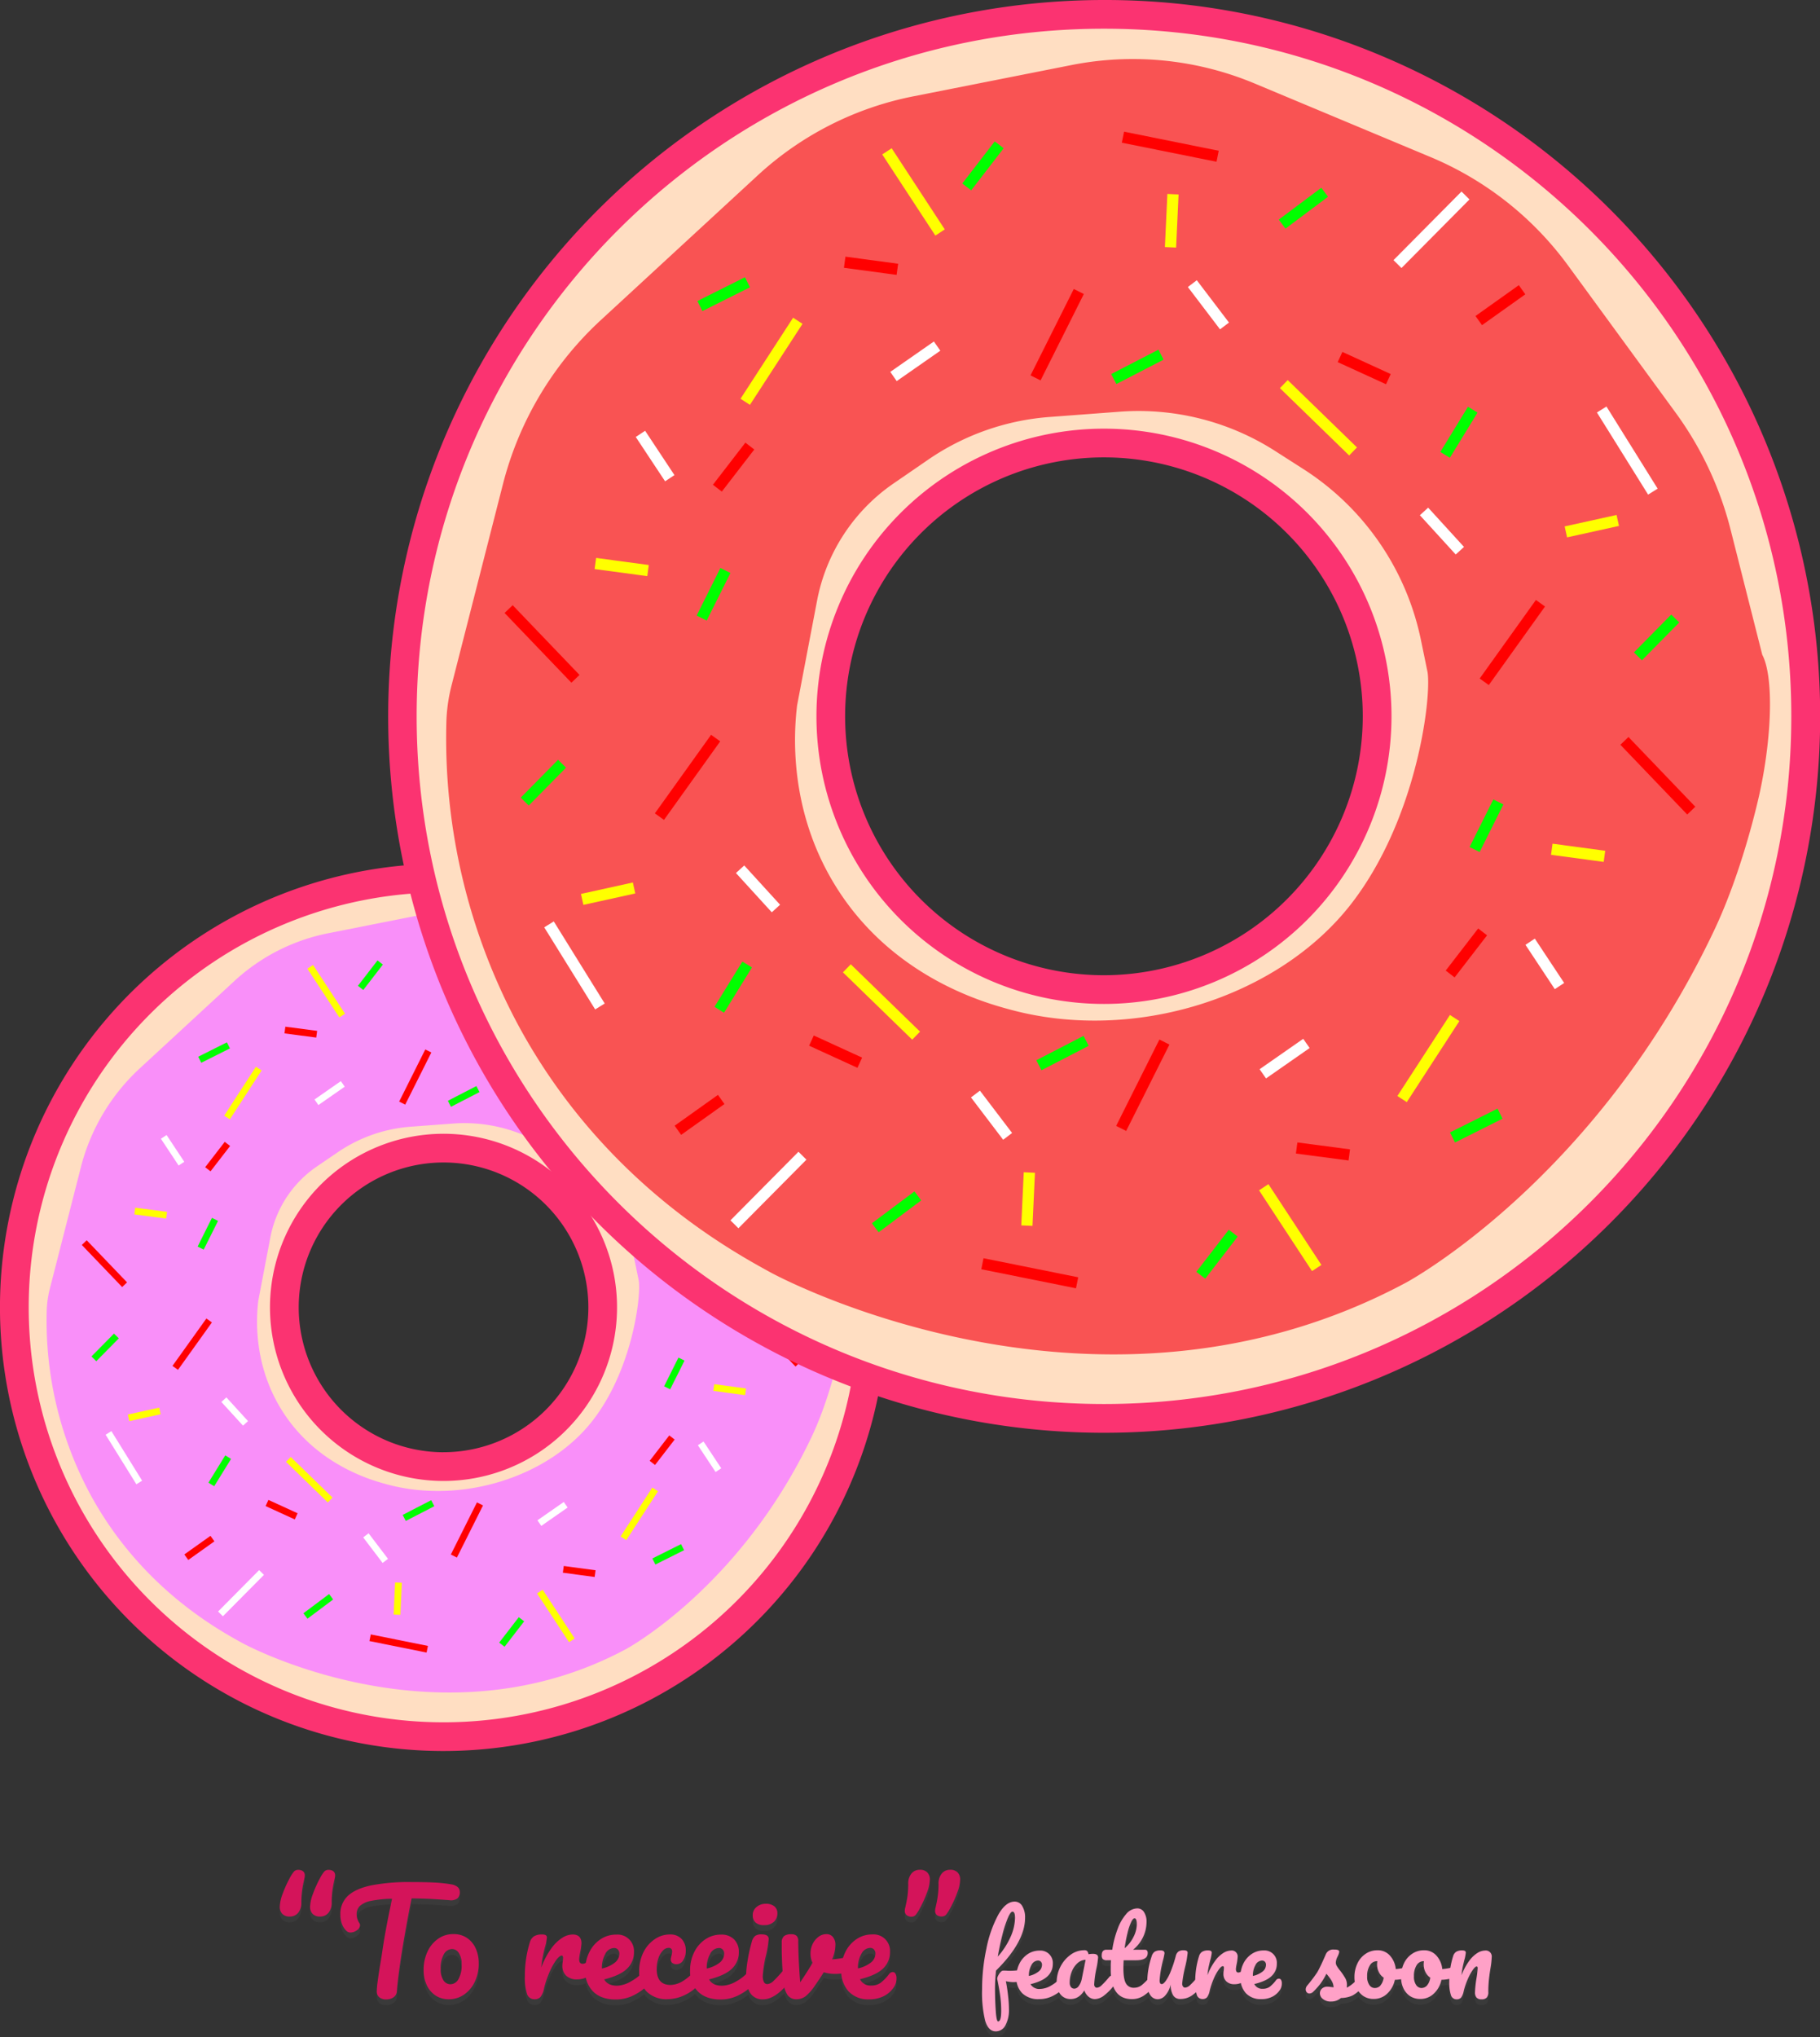 <svg xmlns="http://www.w3.org/2000/svg" viewBox="0 0 634.13 709.46"><rect x="0" y="0" width="634.13" height="709.46" fill="#333333" stroke="none"/><defs><style>.cls-1{isolation:isolate;}.cls-2{fill:#ffdec2;}.cls-3{fill:#fb3371;}.cls-4{fill:#f98ff9;}.cls-5{fill:red;}.cls-6{fill:#fff;}.cls-7{fill:lime;}.cls-8{fill:#ff0;}.cls-9{mix-blend-mode:multiply;}.cls-10{fill:#3a3a3a;}.cls-11{fill:#d4145a;}.cls-12{fill:#ffa1c7;}.cls-13{fill:#f95353;}</style></defs><title>toReceiveAssetAsset 7</title><g class="cls-1"><g id="Layer_2" data-name="Layer 2"><g id="Layer_1-2" data-name="Layer 1"><path class="cls-2" d="M154.52,604.85C72.08,604.85,5,537.78,5,455.33S72.08,305.8,154.52,305.8s149.53,67.08,149.53,149.53S237,604.85,154.52,604.85Zm0-205A55.46,55.46,0,1,0,210,455.33,55.51,55.51,0,0,0,154.52,399.88Z"/><path class="cls-3" d="M154.52,310.8A144.53,144.53,0,1,1,10,455.33,144.53,144.53,0,0,1,154.52,310.8m0,205a60.46,60.46,0,1,0-60.45-60.46,60.46,60.46,0,0,0,60.45,60.46m0-215a154.53,154.53,0,1,0,109.27,45.26A153.54,153.54,0,0,0,154.52,300.8Zm0,205A50.46,50.46,0,1,1,205,455.33a50.51,50.51,0,0,1-50.46,50.46Z"/><path class="cls-4" d="M286.31,416.15a71.27,71.27,0,0,0-11.54-24.59l-22.59-30.88a68.56,68.56,0,0,0-28.85-22.84l-37.07-15.49a66.37,66.37,0,0,0-38.54-3.91l-33.42,6.61a67.53,67.53,0,0,0-32.67,16.66l-33,30.46a70.63,70.63,0,0,0-20.48,34.48l-10.8,42.24a35.09,35.09,0,0,0-1.08,8A127.52,127.52,0,0,0,31.75,521c17.34,31.53,43.13,46,52.67,51.25,3.12,1.7,69.52,36.5,133.66,2.13,0,0,39.71-21.29,64.7-73.92,6.12-12.88,9.4-27.95,9.68-29.28,2.64-12.39,2.79-24.43.48-28.76ZM206.5,494.76c-15.27,19.68-45.65,29.31-71.78,22.2-5.25-1.42-25.22-6.86-37.08-26.69C88.15,474.43,89.33,458.54,90,453l4.17-21.87a38.7,38.7,0,0,1,16-24.7l7.34-5a51.94,51.94,0,0,1,25.47-9l14.88-1.11a53.22,53.22,0,0,1,32.72,8.3l6.1,3.9a56.11,56.11,0,0,1,24.54,36l1.35,6.56C223.4,451.55,220.33,477,206.5,494.76Z"/><rect class="cls-5" x="35.19" y="429.98" width="2.36" height="20.31" transform="translate(-294.45 147.56) rotate(-43.79)"/><rect class="cls-6" x="58.96" y="395.03" width="2.36" height="11.18" transform="translate(-211.13 99.75) rotate(-33.5)"/><rect class="cls-7" x="66.83" y="428.49" width="11.18" height="2.36" transform="translate(-344.34 302.5) rotate(-63.46)"/><rect class="cls-5" x="71.06" y="401.76" width="11.18" height="2.36" transform="matrix(0.61, -0.79, 0.79, 0.61, -289.25, 217.59)"/><rect class="cls-8" x="51.95" y="418.37" width="2.36" height="11.18" transform="matrix(0.13, -0.99, 0.99, 0.13, -374.13, 420)"/><rect class="cls-7" x="123.48" y="338.44" width="11.18" height="2.36" transform="translate(-218.7 234.45) rotate(-52.36)"/><rect class="cls-5" x="104.37" y="355.05" width="2.36" height="11.18" transform="matrix(0.13, -0.99, 0.99, 0.13, -265.95, 417.09)"/><rect class="cls-7" x="68.98" y="365.43" width="11.18" height="2.36" transform="translate(-156.14 72.1) rotate(-26.58)"/><rect class="cls-8" x="163.2" y="349.99" width="11.18" height="2.36" transform="translate(-189.85 503.47) rotate(-87.34)"/><rect class="cls-7" x="155.97" y="380.69" width="11.18" height="2.36" transform="translate(-157.15 116.64) rotate(-27.3)"/><rect class="cls-5" x="232.29" y="367.71" width="11.18" height="2.36" transform="translate(-169.84 206.3) rotate(-35.44)"/><rect class="cls-5" x="208.08" y="376.56" width="2.36" height="11.18" transform="translate(-225.31 413.38) rotate(-65.41)"/><rect class="cls-8" x="251.52" y="414.19" width="11.18" height="2.36" transform="translate(-83.37 65.07) rotate(-12.43)"/><rect class="cls-6" x="224.4" y="410.8" width="2.36" height="11.18" transform="translate(-221.75 260.95) rotate(-42.39)"/><rect class="cls-6" x="109.26" y="379.53" width="11.18" height="2.36" transform="translate(-197.04 134.02) rotate(-34.87)"/><rect class="cls-6" x="175.3" y="363.23" width="2.36" height="11.18" transform="translate(-187.25 182.08) rotate(-37.25)"/><rect class="cls-7" x="190.86" y="347.33" width="11.18" height="2.36" transform="translate(-169.68 187.27) rotate(-36.82)"/><rect class="cls-7" x="225.21" y="394.56" width="11.18" height="2.36" transform="matrix(0.52, -0.85, 0.85, 0.52, -227.19, 384.42)"/><rect class="cls-7" x="265.12" y="437.54" width="11.18" height="2.36" transform="translate(-231.72 323.29) rotate(-45.38)"/><rect class="cls-8" x="74.47" y="379.53" width="20.31" height="2.36" transform="translate(-280.77 244.38) rotate(-57.01)"/><rect class="cls-8" x="112.49" y="335.05" width="2.36" height="20.31" transform="translate(-170.76 118.96) rotate(-33.27)"/><rect class="cls-5" x="134.53" y="373.94" width="20.31" height="2.36" transform="translate(-255.51 336.46) rotate(-63.39)"/><rect class="cls-5" x="167.28" y="325.45" width="2.36" height="20.31" transform="translate(-193.78 434.55) rotate(-78.62)"/><rect class="cls-8" x="198.45" y="382.44" width="2.36" height="20.31" transform="translate(-221.04 262.13) rotate(-45.82)"/><rect class="cls-6" x="213.25" y="351.9" width="20.31" height="2.36" transform="translate(-184.61 263.08) rotate(-45.24)"/><rect class="cls-5" x="230.25" y="438.64" width="20.31" height="2.36" transform="translate(-257.16 379.26) rotate(-54.4)"/><rect class="cls-6" x="263" y="390.15" width="2.36" height="20.31" transform="translate(-171.41 199.55) rotate(-31.83)"/><rect class="cls-5" x="269.82" y="457.69" width="2.36" height="20.31" transform="translate(-248.38 317.62) rotate(-43.79)"/><rect class="cls-6" x="246.05" y="501.78" width="2.36" height="11.18" transform="translate(-238.97 220.74) rotate(-33.5)"/><rect class="cls-7" x="229.36" y="477.14" width="11.18" height="2.36" transform="translate(-297.95 474.82) rotate(-63.46)"/><rect class="cls-5" x="225.13" y="503.86" width="11.18" height="2.36" transform="translate(-310.11 379.36) rotate(-52.36)"/><rect class="cls-8" x="253.06" y="478.44" width="2.36" height="11.18" transform="translate(-259.4 671.37) rotate(-82.33)"/><rect class="cls-7" x="172.71" y="567.18" width="11.18" height="2.36" transform="translate(-380.67 362.49) rotate(-52.36)"/><rect class="cls-5" x="200.63" y="541.76" width="2.36" height="11.18" transform="translate(-367.58 674.28) rotate(-82.33)"/><rect class="cls-7" x="227.21" y="540.2" width="11.18" height="2.36" transform="translate(-217.61 161.36) rotate(-26.58)"/><rect class="cls-8" x="132.99" y="555.63" width="11.18" height="2.36" transform="translate(-424.06 669.38) rotate(-87.34)"/><rect class="cls-7" x="140.22" y="524.93" width="11.18" height="2.36" transform="translate(-225.06 125.48) rotate(-27.3)"/><rect class="cls-5" x="63.9" y="537.91" width="11.18" height="2.36" transform="translate(-299.74 140.2) rotate(-35.44)"/><rect class="cls-5" x="96.93" y="520.25" width="2.36" height="11.18" transform="translate(-420.86 396.2) rotate(-65.41)"/><rect class="cls-8" x="44.67" y="491.44" width="11.18" height="2.36" transform="translate(-104.85 22.36) rotate(-12.43)"/><rect class="cls-6" x="80.6" y="486.01" width="2.36" height="11.18" transform="translate(-310.05 183.67) rotate(-42.39)"/><rect class="cls-6" x="186.93" y="526.1" width="11.18" height="2.36" transform="translate(-266.89 204.74) rotate(-34.87)"/><rect class="cls-6" x="129.7" y="533.58" width="2.36" height="11.18" transform="translate(-299.67 189.23) rotate(-37.25)"/><rect class="cls-7" x="105.33" y="558.29" width="11.18" height="2.36" transform="translate(-313.19 178.09) rotate(-36.82)"/><rect class="cls-7" x="70.98" y="511.06" width="11.18" height="2.36" transform="translate(-399.6 308.49) rotate(-58.33)"/><rect class="cls-7" x="31.07" y="468.08" width="11.18" height="2.36" transform="translate(-323.13 165.77) rotate(-45.38)"/><rect class="cls-8" x="212.59" y="526.1" width="20.31" height="2.36" transform="translate(-340.8 426.99) rotate(-57.01)"/><rect class="cls-8" x="192.52" y="552.63" width="2.36" height="20.31" transform="translate(-277.01 198.54) rotate(-33.27)"/><rect class="cls-5" x="152.53" y="531.69" width="20.31" height="2.36" transform="translate(-386.61 439.65) rotate(-63.39)"/><rect class="cls-5" x="137.73" y="562.23" width="2.36" height="20.31" transform="translate(-449.63 595.65) rotate(-78.62)"/><rect class="cls-8" x="106.56" y="505.24" width="2.36" height="20.31" transform="translate(-336.95 233.45) rotate(-45.82)"/><rect class="cls-6" x="73.81" y="553.73" width="20.31" height="2.36" transform="translate(-369.17 223.78) rotate(-45.24)"/><rect class="cls-5" x="56.81" y="466.98" width="20.31" height="2.36" transform="translate(-352.68 250.08) rotate(-54.4)"/><rect class="cls-6" x="42.01" y="497.52" width="2.36" height="20.31" transform="translate(-261.28 99.15) rotate(-31.83)"/><g class="cls-9"><path class="cls-10" d="M98.37,668.59a3.5,3.5,0,0,1-.89-2.52,13.81,13.81,0,0,1,1-4.47,39.13,39.13,0,0,1,2.44-5.42,12,12,0,0,1,1.52-2.35,1.89,1.89,0,0,1,1.46-.58,2.7,2.7,0,0,1,1.68.48,1.8,1.8,0,0,1,.62,1.54,4.05,4.05,0,0,1-.14,1c-.35,1.47-.62,2.83-.79,4.08a29.31,29.31,0,0,0-.27,4.17,5.49,5.49,0,0,1-1.12,3.7,3.7,3.7,0,0,1-2.91,1.29A3.44,3.44,0,0,1,98.37,668.59Zm10.56,0a3.5,3.5,0,0,1-.89-2.52,13.81,13.81,0,0,1,1-4.47,39.13,39.13,0,0,1,2.44-5.42,12,12,0,0,1,1.52-2.35,1.89,1.89,0,0,1,1.46-.58,2.7,2.7,0,0,1,1.68.48,1.81,1.81,0,0,1,.63,1.54,4.11,4.11,0,0,1-.15,1c-.35,1.47-.62,2.83-.79,4.08a29.4,29.4,0,0,0-.26,4.17,5.49,5.49,0,0,1-1.13,3.7,3.7,3.7,0,0,1-2.91,1.29A3.44,3.44,0,0,1,108.93,668.59Z"/><path class="cls-10" d="M159.47,659.25a2.29,2.29,0,0,1,.74,1.68,2.81,2.81,0,0,1-.88,2.31,4,4,0,0,1-2.81.57q-4.32-.33-6.75-.45t-6.36-.17Q141.64,672,140.15,681q-.53,3.25-1.11,7.56t-.76,6.93a2.72,2.72,0,0,1-1.16,2.14,4.26,4.26,0,0,1-2.54.74,3.59,3.59,0,0,1-2.45-.76,2.59,2.59,0,0,1-.86-2,32.69,32.69,0,0,1,.36-3.82c.24-1.77.52-3.64.84-5.59s.62-3.65.81-5.09q.54-3.64,1.21-7.24c.44-2.4.89-4.68,1.34-6.82.1-.48.21-1,.33-1.66l.44-2.08a39.91,39.91,0,0,0-7.4.76,8,8,0,0,0-3.81,1.76,3.93,3.93,0,0,0-1.13,2.9,5.66,5.66,0,0,0,1,3.12,1.39,1.39,0,0,1,.19.72,2.16,2.16,0,0,1-1.08,1.7,3.72,3.72,0,0,1-2.23.8,1.91,1.91,0,0,1-1.34-.48,6.07,6.07,0,0,1-1.59-2.33,9,9,0,0,1-.62-3.43,8.55,8.55,0,0,1,2.66-6.56c1.78-1.64,4.48-2.85,8.12-3.62a69.48,69.48,0,0,1,14-1.15q5.28,0,8.42.19a48.8,48.8,0,0,1,5.5.62A4.41,4.41,0,0,1,159.47,659.25Z"/><path class="cls-10" d="M151.6,696.91a8.78,8.78,0,0,1-3-3.72,12.11,12.11,0,0,1-1-5,14.74,14.74,0,0,1,1.37-6.5,11,11,0,0,1,3.72-4.46,9,9,0,0,1,5.28-1.61,8.23,8.23,0,0,1,4.84,1.41,8.75,8.75,0,0,1,3,3.72,12.28,12.28,0,0,1,1,5,14.74,14.74,0,0,1-1.39,6.5,11.23,11.23,0,0,1-3.77,4.47,9.21,9.21,0,0,1-5.26,1.6A8.1,8.1,0,0,1,151.6,696.91Zm8.11-5.55a9.74,9.74,0,0,0,1.13-5.18,6.81,6.81,0,0,0-1-4,2.79,2.79,0,0,0-2.31-1.35,3.33,3.33,0,0,0-2.85,1.75,9.67,9.67,0,0,0-1.13,5.21,6.78,6.78,0,0,0,1,4,2.88,2.88,0,0,0,2.4,1.3A3.24,3.24,0,0,0,159.71,691.36Z"/><path class="cls-10" d="M183.61,696.4a18.54,18.54,0,0,1-.74-6.14,39.27,39.27,0,0,1,1.77-11.86,3.66,3.66,0,0,1,1.42-2,5,5,0,0,1,2.76-.64,2.67,2.67,0,0,1,1.34.24,1,1,0,0,1,.39.91,18.27,18.27,0,0,1-.72,3.45c-.32,1.28-.58,2.4-.77,3.36a35.69,35.69,0,0,0-.48,3.56,27.2,27.2,0,0,1,3.55-6.72,13.88,13.88,0,0,1,3.87-3.7,7,7,0,0,1,3.48-1.1q3.12,0,3.12,3.12a24.51,24.51,0,0,1-.44,3,18.47,18.47,0,0,0-.38,2.4q0,1.68,1.2,1.68c.9,0,2.05-.7,3.46-2.11a1.8,1.8,0,0,1,1.29-.63,1.13,1.13,0,0,1,1,.56,2.61,2.61,0,0,1,.36,1.46,3.87,3.87,0,0,1-1,2.78,13.18,13.18,0,0,1-3.15,2.38,7.78,7.78,0,0,1-3.81,1,5.32,5.32,0,0,1-3.87-1.29,4.7,4.7,0,0,1-1.32-3.51,7,7,0,0,1,.15-1.44q.09-1,.09-1.29c0-.51-.17-.77-.53-.77s-1.11.54-1.89,1.61a22.3,22.3,0,0,0-2.33,4.25,34.25,34.25,0,0,0-1.87,5.56,7.35,7.35,0,0,1-1.23,3,2.74,2.74,0,0,1-2.18.79A2.62,2.62,0,0,1,183.61,696.4Z"/><path class="cls-10" d="M227,688a3,3,0,0,1,.36,1.58,4.42,4.42,0,0,1-.91,3,17.51,17.51,0,0,1-5,4,13.89,13.89,0,0,1-6.94,1.82q-5,0-7.82-2.73a10,10,0,0,1-2.79-7.49,14,14,0,0,1,1.39-6.17,11.42,11.42,0,0,1,3.87-4.53,9.72,9.72,0,0,1,5.59-1.68,5.74,5.74,0,0,1,6.14,6.14,7.78,7.78,0,0,1-2.37,5.69q-2.38,2.37-8,3.77,1.2,2.2,4.56,2.2A10.47,10.47,0,0,0,220,692a16.24,16.24,0,0,0,4.77-4,1.69,1.69,0,0,1,1.3-.67A1.09,1.09,0,0,1,227,688Zm-16.08-5.48a9.7,9.7,0,0,0-1.22,5v.09a10.93,10.93,0,0,0,4.46-2,4,4,0,0,0,1.64-3.12,2.09,2.09,0,0,0-.51-1.47,1.74,1.74,0,0,0-1.37-.55A3.53,3.53,0,0,0,210.92,682.48Z"/><path class="cls-10" d="M225.32,695.66a9.62,9.62,0,0,1-2.61-7,14.53,14.53,0,0,1,1.53-6.82,11.81,11.81,0,0,1,4-4.51,9.25,9.25,0,0,1,5.13-1.58,5.37,5.37,0,0,1,4.11,1.56,5.63,5.63,0,0,1,1.46,4,6.14,6.14,0,0,1-.89,3.41,2.65,2.65,0,0,1-2.32,1.39,2.32,2.32,0,0,1-1.47-.43,1.44,1.44,0,0,1-.55-1.2,3.32,3.32,0,0,1,.1-.77c.06-.28.11-.49.14-.62a4.27,4.27,0,0,0,.24-1.34,1.34,1.34,0,0,0-.31-1,1.15,1.15,0,0,0-.89-.34,2.86,2.86,0,0,0-2.06,1,7,7,0,0,0-1.54,2.67,11.42,11.42,0,0,0-.58,3.69c0,3.72,1.62,5.57,4.85,5.57A8.58,8.58,0,0,0,237.9,692a17.45,17.45,0,0,0,4.49-4,1.66,1.66,0,0,1,1.29-.67,1.11,1.11,0,0,1,1,.58,3,3,0,0,1,.36,1.58,4.7,4.7,0,0,1-.91,3,15.76,15.76,0,0,1-5.4,4.29,14,14,0,0,1-6.08,1.51A9.79,9.79,0,0,1,225.32,695.66Z"/><path class="cls-10" d="M263.53,688a3,3,0,0,1,.36,1.58,4.42,4.42,0,0,1-.91,3,17.56,17.56,0,0,1-5,4,13.86,13.86,0,0,1-6.93,1.82q-5,0-7.83-2.73a10.05,10.05,0,0,1-2.78-7.49,13.88,13.88,0,0,1,1.39-6.17,11.42,11.42,0,0,1,3.87-4.53,9.69,9.69,0,0,1,5.59-1.68,6.09,6.09,0,0,1,4.46,1.65,6,6,0,0,1,1.68,4.49,7.78,7.78,0,0,1-2.37,5.69q-2.39,2.37-8,3.77c.79,1.47,2.32,2.2,4.56,2.2a10.5,10.5,0,0,0,4.92-1.51,16.24,16.24,0,0,0,4.77-4,1.69,1.69,0,0,1,1.3-.67A1.1,1.1,0,0,1,263.53,688Zm-16.08-5.48a9.7,9.7,0,0,0-1.22,5v.09a11,11,0,0,0,4.46-2,4,4,0,0,0,1.63-3.12,2.08,2.08,0,0,0-.5-1.47,1.76,1.76,0,0,0-1.37-.55A3.53,3.53,0,0,0,247.45,682.48Z"/><path class="cls-10" d="M261.37,696.12a10.79,10.79,0,0,1-1.42-5.86,35.64,35.64,0,0,1,.56-5.54,51.72,51.72,0,0,1,1.41-6.32,4,4,0,0,1,1.16-2.11,3.68,3.68,0,0,1,2.3-.57c1.63,0,2.45.54,2.45,1.63a37.78,37.78,0,0,1-.92,5.57,42.24,42.24,0,0,0-1.15,7.15,5,5,0,0,0,.39,2.21,1.32,1.32,0,0,0,1.29.76,3.59,3.59,0,0,0,2.16-1.2,40.27,40.27,0,0,0,3.46-3.79,1.66,1.66,0,0,1,1.29-.67,1.11,1.11,0,0,1,1,.58,3,3,0,0,1,.36,1.58,4.48,4.48,0,0,1-.91,3q-4.76,5.81-8.88,5.8A5,5,0,0,1,261.37,696.12Zm1.9-24.51a3.35,3.35,0,0,1-1-2.61,3.55,3.55,0,0,1,1.32-2.81,4.89,4.89,0,0,1,3.29-1.13,4.59,4.59,0,0,1,2.88.86,3,3,0,0,1,1.1,2.45,3.91,3.91,0,0,1-1.25,3,4.75,4.75,0,0,1-3.31,1.13A4.27,4.27,0,0,1,263.27,671.61Z"/><path class="cls-10" d="M296.53,683.44a1.32,1.32,0,0,1,1.1.48,2,2,0,0,1,.39,1.3,4,4,0,0,1-.58,2.33,3.21,3.21,0,0,1-1.73,1.22,15.06,15.06,0,0,1-4.7.72,13.53,13.53,0,0,1-4-.57q-1.39,2.25-3.08,4.65a16.37,16.37,0,0,1-3.31,3.75,5.27,5.27,0,0,1-3.17,1,3.63,3.63,0,0,1-3.09-1.53,9.76,9.76,0,0,1-1.42-4.85q-.57-6.72-.57-11.76V678.5a2.74,2.74,0,0,1,.86-2.21,4,4,0,0,1,2.45-.62,2.66,2.66,0,0,1,1.85.55,2.42,2.42,0,0,1,.6,1.85q0,5.52.67,14.35,2.88-4.27,4.32-6.82a7.09,7.09,0,0,1-.72-3.31,7.41,7.41,0,0,1,.72-3.17,6.58,6.58,0,0,1,2-2.49,4.51,4.51,0,0,1,2.83-1,2.85,2.85,0,0,1,2.25,1,4.2,4.2,0,0,1,.87,2.86,13.28,13.28,0,0,1-1.15,4.94,33,33,0,0,0,4.84-.72l1.3-.24A1.79,1.79,0,0,1,296.53,683.44Z"/><path class="cls-10" d="M312,689.4a3,3,0,0,1,.36,1.58,5.31,5.31,0,0,1-.82,3,9.37,9.37,0,0,1-3.52,3.21,11,11,0,0,1-5.21,1.15,9.23,9.23,0,0,1-7.15-2.76,10.55,10.55,0,0,1-2.55-7.46,14,14,0,0,1,1.39-6.17,11.42,11.42,0,0,1,3.87-4.53,9.72,9.72,0,0,1,5.59-1.68,5.74,5.74,0,0,1,6.14,6.14,7.78,7.78,0,0,1-2.37,5.69c-1.59,1.58-4.28,2.84-8.09,3.77a4,4,0,0,0,3.89,2.2,5.42,5.42,0,0,0,3.24-.91,15.37,15.37,0,0,0,3-3.07,1.65,1.65,0,0,1,1.3-.72A1.1,1.1,0,0,1,312,689.4Zm-11.86-6.92a9.7,9.7,0,0,0-1.22,5v.09a10.93,10.93,0,0,0,4.46-2,4,4,0,0,0,1.64-3.12,2.09,2.09,0,0,0-.51-1.47,1.74,1.74,0,0,0-1.37-.55A3.53,3.53,0,0,0,300.15,682.48Z"/><path class="cls-10" d="M315.87,669a1.82,1.82,0,0,1-.62-1.53,4.5,4.5,0,0,1,.14-1c.35-1.47.62-2.83.8-4.08a31.11,31.11,0,0,0,.26-4.18,5.45,5.45,0,0,1,1.13-3.69,3.65,3.65,0,0,1,2.9-1.3,3.44,3.44,0,0,1,2.62.94,3.51,3.51,0,0,1,.89,2.52,14,14,0,0,1-1,4.46,38.78,38.78,0,0,1-2.45,5.43A13,13,0,0,1,319,669a2,2,0,0,1-1.47.57A2.7,2.7,0,0,1,315.87,669Zm10.56,0a1.82,1.82,0,0,1-.62-1.53,4.5,4.5,0,0,1,.14-1c.35-1.47.62-2.83.79-4.08a29.45,29.45,0,0,0,.27-4.18,5.4,5.4,0,0,1,1.13-3.69,3.65,3.65,0,0,1,2.9-1.3,3.44,3.44,0,0,1,2.62.94,3.5,3.5,0,0,1,.88,2.52,13.91,13.91,0,0,1-1,4.46,38.78,38.78,0,0,1-2.45,5.43,13,13,0,0,1-1.51,2.35,2,2,0,0,1-1.47.57A2.7,2.7,0,0,1,326.43,669Z"/><path class="cls-10" d="M357.4,689.52c0,1.89-1.48,2.84-4.46,2.84a14.12,14.12,0,0,1-2.48-.32c.31,1.48.57,3.13.77,5a42.62,42.62,0,0,1,.31,4.48,11.46,11.46,0,0,1-1.26,5.94,3.78,3.78,0,0,1-3.32,2.05q-2.58,0-3.69-3.67a41.74,41.74,0,0,1-1.09-11.09,67.74,67.74,0,0,1,1.49-14,41.79,41.79,0,0,1,4.1-11.77q2.61-4.67,5.75-4.67a3,3,0,0,1,2.64,1.52,7.48,7.48,0,0,1,1,4.06q0,8.46-10.12,18.44a61.79,61.79,0,0,0-.36,6.19q0,3.7.25,7.61c.17,2.61.45,3.91.83,3.91q1.08,0,1.08-3.75a38.36,38.36,0,0,0-.38-5.43q-.37-2.62-1-5.55a2.35,2.35,0,0,1,.3-1.18,4.89,4.89,0,0,1,.85-1.26,1.34,1.34,0,0,1,.9-.54c.48,0,1.05,0,1.73.07q.31,0,.75,0a22.64,22.64,0,0,0,3.21-.25l.61-.07c.21,0,.43,0,.65,0C357.07,688,357.4,688.51,357.4,689.52ZM351.16,670a39.93,39.93,0,0,0-1.89,5.82q-.94,3.61-1.62,7.65a26.67,26.67,0,0,0,4.43-6.82,17.17,17.17,0,0,0,1.58-6.65q0-2.19-.9-2.19C352.33,667.81,351.79,668.54,351.16,670Z"/><path class="cls-10" d="M371.46,690.49a2.23,2.23,0,0,1,.27,1.19,3.34,3.34,0,0,1-.68,2.23,13.31,13.31,0,0,1-3.76,3,10.47,10.47,0,0,1-5.21,1.36,8,8,0,0,1-5.86-2,7.48,7.48,0,0,1-2.09-5.61,10.51,10.51,0,0,1,1-4.63,8.53,8.53,0,0,1,2.9-3.4,7.28,7.28,0,0,1,4.19-1.26,4.31,4.31,0,0,1,4.61,4.61,5.81,5.81,0,0,1-1.78,4.26q-1.79,1.79-6,2.83a3.54,3.54,0,0,0,3.42,1.65,7.82,7.82,0,0,0,3.69-1.13,12.33,12.33,0,0,0,3.58-3,1.25,1.25,0,0,1,1-.5A.82.82,0,0,1,371.46,690.49Zm-12.06-4.11a7.26,7.26,0,0,0-.92,3.75v.07a8.21,8.21,0,0,0,3.35-1.51,3,3,0,0,0,1.23-2.34,1.58,1.58,0,0,0-.38-1.1,1.31,1.31,0,0,0-1-.41A2.63,2.63,0,0,0,359.4,686.38Z"/><path class="cls-10" d="M369.5,696.64a6.44,6.44,0,0,1-1.33-4.24,11.71,11.71,0,0,1,1.33-5.46,11.46,11.46,0,0,1,3.55-4.14,8,8,0,0,1,4.69-1.56,1.44,1.44,0,0,1,1.07.3,2.62,2.62,0,0,1,.45,1.1,8.08,8.08,0,0,1,1.58-.14c1.18,0,1.76.42,1.76,1.26a27.2,27.2,0,0,1-.54,3.6,34.88,34.88,0,0,0-.82,5.76,1.3,1.3,0,0,0,.27.86.85.85,0,0,0,.7.32,2.7,2.7,0,0,0,1.65-.88,30.11,30.11,0,0,0,2.63-2.86,1.25,1.25,0,0,1,1-.5.82.82,0,0,1,.74.43,2.23,2.23,0,0,1,.27,1.19,3.34,3.34,0,0,1-.68,2.23,18.59,18.59,0,0,1-3.13,3.09,5.37,5.37,0,0,1-3.21,1.26,3.37,3.37,0,0,1-2.18-.81,4.93,4.93,0,0,1-1.49-2.21c-1.25,2-2.82,3-4.72,3A4.38,4.38,0,0,1,369.5,696.64Zm6.37-2.95a6.09,6.09,0,0,0,1.05-2.48l1.33-6.63a4.4,4.4,0,0,0-2.79,1.14,7.73,7.73,0,0,0-2,2.9,9.81,9.81,0,0,0-.75,3.81,2.55,2.55,0,0,0,.45,1.66,1.52,1.52,0,0,0,1.24.54A2,2,0,0,0,375.87,693.69Z"/><path class="cls-10" d="M402.35,690.49a2.23,2.23,0,0,1,.27,1.19,3.34,3.34,0,0,1-.68,2.23,15.52,15.52,0,0,1-3.39,3.13,7.38,7.38,0,0,1-4.21,1.22q-7.35,0-7.34-10.33c0-1,0-2.12.1-3.2h-1.4a2,2,0,0,1-1.46-.4,1.77,1.77,0,0,1-.38-1.26q0-2,1.62-2h2.06a34.51,34.51,0,0,1,1.87-7.24,16.38,16.38,0,0,1,3-5.22,5.17,5.17,0,0,1,3.83-1.94,2.7,2.7,0,0,1,2.38,1.33,6,6,0,0,1,.86,3.35,12.61,12.61,0,0,1-4.68,9.72h4a1.1,1.1,0,0,1,.82.25,1.31,1.31,0,0,1,.26.93q0,2.49-4.07,2.49H391.5c-.05,1.2-.08,2.13-.08,2.81q0,3.74.89,5.25a3,3,0,0,0,2.79,1.51,4.3,4.3,0,0,0,2.73-.93,22.27,22.27,0,0,0,2.81-2.81,1.25,1.25,0,0,1,1-.5A.83.83,0,0,1,402.35,690.49Zm-8.24-19a18.42,18.42,0,0,0-1.26,3.75,47.7,47.7,0,0,0-1,5.31,12.41,12.41,0,0,0,3.18-4.13,9.94,9.94,0,0,0,1.06-4.15c0-1.42-.26-2.13-.79-2.13Q394.77,670.11,394.11,671.46Z"/><path class="cls-10" d="M400.73,696.77a6.48,6.48,0,0,1-1-3.73,28.77,28.77,0,0,1,1.55-9.72,3,3,0,0,1,1-1.54,3.56,3.56,0,0,1,2.05-.47,1.78,1.78,0,0,1,1.1.25.94.94,0,0,1,.31.76,16.11,16.11,0,0,1-.4,1.94c-.24.89-.43,1.69-.58,2.41a34.05,34.05,0,0,0-.72,5,2.21,2.21,0,0,0,.18,1.06.62.62,0,0,0,.58.31q.54,0,1.35-1.08a16.15,16.15,0,0,0,1.73-3.28,44.38,44.38,0,0,0,1.78-5.4,2.82,2.82,0,0,1,.88-1.54,2.86,2.86,0,0,1,1.78-.47,2.31,2.31,0,0,1,1.16.2.79.79,0,0,1,.32.73,35,35,0,0,1-.9,4.94,40.28,40.28,0,0,0-1,5.68,1.77,1.77,0,0,0,.29,1.07.9.9,0,0,0,.76.37,2.82,2.82,0,0,0,1.71-.88,29.93,29.93,0,0,0,2.64-2.86,1.25,1.25,0,0,1,1-.5.82.82,0,0,1,.74.43,2.23,2.23,0,0,1,.27,1.19,3.34,3.34,0,0,1-.68,2.23,16.23,16.23,0,0,1-3.33,3.13,7,7,0,0,1-4.05,1.22,2.75,2.75,0,0,1-2.54-1.33,7.21,7.21,0,0,1-.81-3.74A8.44,8.44,0,0,1,406,697a3.54,3.54,0,0,1-2.62,1.31A3.08,3.08,0,0,1,400.73,696.77Z"/><path class="cls-10" d="M417,696.82a13.53,13.53,0,0,1-.56-4.6,29.32,29.32,0,0,1,1.33-8.9,2.73,2.73,0,0,1,1.06-1.53,3.77,3.77,0,0,1,2.07-.48,2,2,0,0,1,1,.18.75.75,0,0,1,.29.68,13.56,13.56,0,0,1-.54,2.59c-.24,1-.43,1.8-.58,2.52s-.26,1.61-.36,2.67a20,20,0,0,1,2.67-5,10.25,10.25,0,0,1,2.89-2.77,5.21,5.21,0,0,1,2.61-.83,2.07,2.07,0,0,1,2.34,2.34,17.07,17.07,0,0,1-.32,2.27,13.77,13.77,0,0,0-.29,1.8q0,1.26.9,1.26a4.31,4.31,0,0,0,2.59-1.59,1.41,1.41,0,0,1,1-.47.83.83,0,0,1,.73.42,2,2,0,0,1,.27,1.1,2.89,2.89,0,0,1-.72,2.08,9.8,9.8,0,0,1-2.35,1.79,6,6,0,0,1-2.87.73,3.93,3.93,0,0,1-2.89-1,3.51,3.51,0,0,1-1-2.63,5.64,5.64,0,0,1,.1-1.08c.05-.48.07-.8.07-1q0-.57-.39-.57c-.36,0-.83.4-1.42,1.2a17.27,17.27,0,0,0-1.75,3.19,26.51,26.51,0,0,0-1.4,4.17,5.7,5.7,0,0,1-.92,2.29,2.07,2.07,0,0,1-1.64.59A2,2,0,0,1,417,696.82Z"/><path class="cls-10" d="M446.34,691.57a2.23,2.23,0,0,1,.27,1.19A4,4,0,0,1,446,695a7,7,0,0,1-2.65,2.41,8.19,8.19,0,0,1-3.9.86,7,7,0,0,1-5.37-2.07,7.93,7.93,0,0,1-1.9-5.59,10.37,10.37,0,0,1,1-4.63,8.46,8.46,0,0,1,2.9-3.4,7.26,7.26,0,0,1,4.19-1.26,4.31,4.31,0,0,1,4.61,4.61,5.81,5.81,0,0,1-1.78,4.26q-1.78,1.79-6.07,2.83a3,3,0,0,0,2.92,1.65,4.06,4.06,0,0,0,2.43-.68,12,12,0,0,0,2.21-2.3,1.24,1.24,0,0,1,1-.54A.83.83,0,0,1,446.34,691.57Zm-8.89-5.19a7.26,7.26,0,0,0-.92,3.75v.07a8.27,8.27,0,0,0,3.35-1.51,3,3,0,0,0,1.22-2.34,1.58,1.58,0,0,0-.37-1.1,1.33,1.33,0,0,0-1-.41A2.63,2.63,0,0,0,437.45,686.38Z"/><path class="cls-10" d="M460.88,698.19a2.51,2.51,0,0,1-1-1.94,2.18,2.18,0,0,1,.68-1.62,2.72,2.72,0,0,1,2-.69,7.82,7.82,0,0,1,1.09.09l1,.13a4.59,4.59,0,0,0-.42-1.76,8.83,8.83,0,0,0-1-1.61c-.38-.51-.75-1-1.08-1.35A23.69,23.69,0,0,1,460,693a27.55,27.55,0,0,1-2.4,2.67,1.92,1.92,0,0,1-1.37.64,1.16,1.16,0,0,1-.93-.41,1.52,1.52,0,0,1-.36-1,2.08,2.08,0,0,1,.5-1.33l.47-.57a49,49,0,0,0,3-4q.6-1,1.44-2.79c.55-1.16,1.09-2.37,1.62-3.61a2.76,2.76,0,0,1,2.84-1.59,3.84,3.84,0,0,1,1.41.18.6.6,0,0,1,.39.58,2.87,2.87,0,0,1-.14.68,5.41,5.41,0,0,1-.4.94,5.17,5.17,0,0,0-.65,2.19,2.42,2.42,0,0,0,.38,1.19,13.35,13.35,0,0,0,1.17,1.62,23.25,23.25,0,0,1,1.75,2.58,4.71,4.71,0,0,1,.59,2.32,9.27,9.27,0,0,1-.07,1,11.54,11.54,0,0,0,4.14-3.64,1.25,1.25,0,0,1,1-.5.83.83,0,0,1,.74.43,2.23,2.23,0,0,1,.27,1.19,3.53,3.53,0,0,1-.68,2.23,11.08,11.08,0,0,1-3.44,3,9.85,9.85,0,0,1-4.05.88,5.09,5.09,0,0,1-3.42,1.23A4.23,4.23,0,0,1,460.88,698.19Z"/><path class="cls-10" d="M491.5,687.5a2.47,2.47,0,0,1,.25,1.19c0,1.15-.34,1.83-1,2a16.43,16.43,0,0,1-4.75.86,9.08,9.08,0,0,1-2.7,4.85,6.66,6.66,0,0,1-4.57,1.81,6.36,6.36,0,0,1-3.69-1,6.7,6.7,0,0,1-2.33-2.77,9,9,0,0,1-.79-3.75,10.89,10.89,0,0,1,1.05-4.87,8.08,8.08,0,0,1,2.88-3.35,7.19,7.19,0,0,1,4.06-1.21,5.59,5.59,0,0,1,4.41,1.89,8.15,8.15,0,0,1,2,4.66,21.58,21.58,0,0,0,4-.72,2.59,2.59,0,0,1,.5-.07A.79.79,0,0,1,491.5,687.5Zm-10.53,6a5.19,5.19,0,0,0,1.14-2.7,4.83,4.83,0,0,1-1.71-2,5.79,5.79,0,0,1-.6-2.59,6.4,6.4,0,0,1,.11-1.15h-.18a2.82,2.82,0,0,0-2.39,1.38,6.83,6.83,0,0,0-1,3.91,5,5,0,0,0,.78,3,2.22,2.22,0,0,0,1.81,1.05A2.59,2.59,0,0,0,481,693.51Z"/><path class="cls-10" d="M507.74,687.5a2.47,2.47,0,0,1,.25,1.19c0,1.15-.35,1.83-1,2a16.5,16.5,0,0,1-4.76.86,9,9,0,0,1-2.7,4.85,6.62,6.62,0,0,1-4.57,1.81,6.36,6.36,0,0,1-3.69-1,6.67,6.67,0,0,1-2.32-2.77,8.85,8.85,0,0,1-.79-3.75,10.89,10.89,0,0,1,1-4.87,8.23,8.23,0,0,1,2.88-3.35,7.23,7.23,0,0,1,4.07-1.21,5.62,5.62,0,0,1,4.41,1.89,8.07,8.07,0,0,1,2,4.66,21.44,21.44,0,0,0,4-.72A2.58,2.58,0,0,1,507,687,.79.79,0,0,1,507.74,687.5Zm-10.53,6a5.18,5.18,0,0,0,1.13-2.7,5,5,0,0,1-1.71-2,5.92,5.92,0,0,1-.59-2.59,5.6,5.6,0,0,1,.11-1.15H496a2.84,2.84,0,0,0-2.4,1.38,6.91,6.91,0,0,0-.95,3.91,5,5,0,0,0,.77,3,2.24,2.24,0,0,0,1.82,1.05A2.61,2.61,0,0,0,497.21,693.51Z"/><path class="cls-10" d="M505.52,696.82a13.79,13.79,0,0,1-.56-4.6,29.32,29.32,0,0,1,1.34-8.9,2.73,2.73,0,0,1,1.06-1.53,3.77,3.77,0,0,1,2.07-.48,2.06,2.06,0,0,1,1,.18.74.74,0,0,1,.28.68,13.56,13.56,0,0,1-.54,2.59c-.23,1-.43,1.8-.57,2.52a22.89,22.89,0,0,0-.36,2.67,20.32,20.32,0,0,1,2.66-5,10.4,10.4,0,0,1,2.9-2.77,5.21,5.21,0,0,1,2.61-.83,2.08,2.08,0,0,1,2.34,2.34,29.06,29.06,0,0,1-.39,3.53c-.25,1.46-.44,2.85-.58,4.15a41.32,41.32,0,0,0-.22,4.38,2.78,2.78,0,0,1-.56,2,2.36,2.36,0,0,1-1.81.59,2.19,2.19,0,0,1-1.73-.61,2.7,2.7,0,0,1-.54-1.83,37.13,37.13,0,0,1,.5-4.76,34.15,34.15,0,0,0,.44-3.67c0-.38-.14-.57-.4-.57s-.75.4-1.31,1.2a18.61,18.61,0,0,0-1.73,3.19,25.6,25.6,0,0,0-1.43,4.17,5.73,5.73,0,0,1-.91,2.29,2.07,2.07,0,0,1-1.64.59A2,2,0,0,1,505.52,696.82Z"/></g><path class="cls-11" d="M98.37,666.59a3.5,3.5,0,0,1-.89-2.52,13.81,13.81,0,0,1,1-4.47,39.13,39.13,0,0,1,2.44-5.42,12,12,0,0,1,1.52-2.35,1.89,1.89,0,0,1,1.46-.58,2.7,2.7,0,0,1,1.68.48,1.8,1.8,0,0,1,.62,1.54,4.05,4.05,0,0,1-.14,1c-.35,1.47-.62,2.83-.79,4.08a29.31,29.31,0,0,0-.27,4.17,5.49,5.49,0,0,1-1.12,3.7,3.7,3.7,0,0,1-2.91,1.29A3.44,3.44,0,0,1,98.37,666.59Zm10.56,0a3.5,3.5,0,0,1-.89-2.52,13.81,13.81,0,0,1,1-4.47,39.13,39.13,0,0,1,2.44-5.42,12,12,0,0,1,1.52-2.35,1.89,1.89,0,0,1,1.46-.58,2.7,2.7,0,0,1,1.68.48,1.81,1.81,0,0,1,.63,1.54,4.11,4.11,0,0,1-.15,1c-.35,1.47-.62,2.83-.79,4.08a29.4,29.4,0,0,0-.26,4.17,5.49,5.49,0,0,1-1.13,3.7,3.7,3.7,0,0,1-2.91,1.29A3.44,3.44,0,0,1,108.93,666.59Z"/><path class="cls-11" d="M159.47,657.25a2.29,2.29,0,0,1,.74,1.68,2.81,2.81,0,0,1-.88,2.31,4,4,0,0,1-2.81.57q-4.32-.33-6.75-.45t-6.36-.17Q141.64,670,140.15,679q-.53,3.25-1.11,7.56t-.76,6.93a2.72,2.72,0,0,1-1.16,2.14,4.26,4.26,0,0,1-2.54.74,3.59,3.59,0,0,1-2.45-.76,2.59,2.59,0,0,1-.86-2,32.69,32.69,0,0,1,.36-3.82c.24-1.77.52-3.64.84-5.59s.62-3.65.81-5.09q.54-3.64,1.21-7.24c.44-2.4.89-4.68,1.34-6.82.1-.48.21-1,.33-1.66l.44-2.08a39.91,39.91,0,0,0-7.4.76,8,8,0,0,0-3.81,1.76,3.93,3.93,0,0,0-1.13,2.9,5.66,5.66,0,0,0,1,3.12,1.39,1.39,0,0,1,.19.72,2.16,2.16,0,0,1-1.08,1.7,3.72,3.72,0,0,1-2.23.8,1.91,1.91,0,0,1-1.34-.48,6.07,6.07,0,0,1-1.59-2.33,9,9,0,0,1-.62-3.43,8.55,8.55,0,0,1,2.66-6.56c1.78-1.64,4.48-2.85,8.12-3.62a69.48,69.48,0,0,1,14-1.15q5.28,0,8.42.19a48.8,48.8,0,0,1,5.5.62A4.41,4.41,0,0,1,159.47,657.25Z"/><path class="cls-11" d="M151.6,694.91a8.78,8.78,0,0,1-3-3.72,12.11,12.11,0,0,1-1-5,14.74,14.74,0,0,1,1.37-6.5,11,11,0,0,1,3.72-4.46,9,9,0,0,1,5.28-1.61,8.23,8.23,0,0,1,4.84,1.41,8.75,8.75,0,0,1,3,3.72,12.28,12.28,0,0,1,1,5,14.74,14.74,0,0,1-1.39,6.5,11.23,11.23,0,0,1-3.77,4.47,9.21,9.21,0,0,1-5.26,1.6A8.1,8.1,0,0,1,151.6,694.91Zm8.11-5.55a9.74,9.74,0,0,0,1.13-5.18,6.81,6.81,0,0,0-1-4,2.79,2.79,0,0,0-2.31-1.35,3.33,3.33,0,0,0-2.85,1.75,9.67,9.67,0,0,0-1.13,5.21,6.78,6.78,0,0,0,1,4,2.88,2.88,0,0,0,2.4,1.3A3.24,3.24,0,0,0,159.71,689.36Z"/><path class="cls-11" d="M183.61,694.4a18.54,18.54,0,0,1-.74-6.14,39.27,39.27,0,0,1,1.77-11.86,3.66,3.66,0,0,1,1.42-2,5,5,0,0,1,2.76-.64,2.67,2.67,0,0,1,1.34.24,1,1,0,0,1,.39.91,18.27,18.27,0,0,1-.72,3.45c-.32,1.28-.58,2.4-.77,3.36a35.69,35.69,0,0,0-.48,3.56,27.2,27.2,0,0,1,3.55-6.72,13.88,13.88,0,0,1,3.87-3.7,7,7,0,0,1,3.48-1.1q3.12,0,3.12,3.12a24.51,24.51,0,0,1-.44,3,18.47,18.47,0,0,0-.38,2.4q0,1.68,1.2,1.68c.9,0,2.05-.7,3.46-2.11a1.8,1.8,0,0,1,1.29-.63,1.13,1.13,0,0,1,1,.56,2.61,2.61,0,0,1,.36,1.46,3.87,3.87,0,0,1-1,2.78,13.18,13.18,0,0,1-3.15,2.38,7.78,7.78,0,0,1-3.81,1,5.32,5.32,0,0,1-3.87-1.29,4.7,4.7,0,0,1-1.32-3.51,7,7,0,0,1,.15-1.44q.09-1,.09-1.29c0-.51-.17-.77-.53-.77s-1.11.54-1.89,1.61a22.3,22.3,0,0,0-2.33,4.25,34.25,34.25,0,0,0-1.87,5.56,7.35,7.35,0,0,1-1.23,3,2.74,2.74,0,0,1-2.18.79A2.62,2.62,0,0,1,183.61,694.4Z"/><path class="cls-11" d="M227,686a3,3,0,0,1,.36,1.58,4.42,4.42,0,0,1-.91,3,17.51,17.51,0,0,1-5,4,13.89,13.89,0,0,1-6.94,1.82q-5,0-7.82-2.73a10,10,0,0,1-2.79-7.49,14,14,0,0,1,1.39-6.17,11.42,11.42,0,0,1,3.87-4.53,9.72,9.72,0,0,1,5.59-1.68,5.74,5.74,0,0,1,6.14,6.14,7.78,7.78,0,0,1-2.37,5.69q-2.38,2.37-8,3.77,1.2,2.2,4.56,2.2A10.47,10.47,0,0,0,220,690a16.24,16.24,0,0,0,4.77-4,1.69,1.69,0,0,1,1.3-.67A1.09,1.09,0,0,1,227,686Zm-16.08-5.48a9.7,9.7,0,0,0-1.22,5v.09a10.93,10.93,0,0,0,4.46-2,4,4,0,0,0,1.64-3.12,2.09,2.09,0,0,0-.51-1.47,1.74,1.74,0,0,0-1.37-.55A3.53,3.53,0,0,0,210.92,680.48Z"/><path class="cls-11" d="M225.32,693.66a9.62,9.62,0,0,1-2.61-7,14.53,14.53,0,0,1,1.53-6.82,11.81,11.81,0,0,1,4-4.51,9.25,9.25,0,0,1,5.13-1.58,5.37,5.37,0,0,1,4.11,1.56,5.63,5.63,0,0,1,1.46,4,6.14,6.14,0,0,1-.89,3.41,2.65,2.65,0,0,1-2.32,1.39,2.32,2.32,0,0,1-1.47-.43,1.44,1.44,0,0,1-.55-1.2,3.32,3.32,0,0,1,.1-.77c.06-.28.11-.49.14-.62a4.27,4.27,0,0,0,.24-1.34,1.34,1.34,0,0,0-.31-1,1.15,1.15,0,0,0-.89-.34,2.86,2.86,0,0,0-2.06,1,7,7,0,0,0-1.54,2.67,11.42,11.42,0,0,0-.58,3.69c0,3.72,1.62,5.57,4.85,5.57A8.58,8.58,0,0,0,237.9,690a17.45,17.45,0,0,0,4.49-4,1.66,1.66,0,0,1,1.29-.67,1.11,1.11,0,0,1,1,.58,3,3,0,0,1,.36,1.58,4.7,4.7,0,0,1-.91,3,15.76,15.76,0,0,1-5.4,4.29,14,14,0,0,1-6.08,1.51A9.79,9.79,0,0,1,225.32,693.66Z"/><path class="cls-11" d="M263.53,686a3,3,0,0,1,.36,1.58,4.42,4.42,0,0,1-.91,3,17.56,17.56,0,0,1-5,4,13.86,13.86,0,0,1-6.93,1.82q-5,0-7.83-2.73a10.05,10.05,0,0,1-2.78-7.49,13.88,13.88,0,0,1,1.39-6.17,11.42,11.42,0,0,1,3.87-4.53,9.69,9.69,0,0,1,5.59-1.68,6.09,6.09,0,0,1,4.46,1.65,6,6,0,0,1,1.68,4.49,7.78,7.78,0,0,1-2.37,5.69q-2.39,2.37-8,3.77c.79,1.47,2.32,2.2,4.56,2.2a10.5,10.5,0,0,0,4.92-1.51,16.24,16.24,0,0,0,4.77-4,1.69,1.69,0,0,1,1.3-.67A1.1,1.1,0,0,1,263.53,686Zm-16.08-5.48a9.7,9.7,0,0,0-1.22,5v.09a11,11,0,0,0,4.46-2,4,4,0,0,0,1.63-3.12,2.08,2.08,0,0,0-.5-1.47,1.76,1.76,0,0,0-1.37-.55A3.53,3.53,0,0,0,247.45,680.48Z"/><path class="cls-11" d="M261.37,694.12a10.79,10.79,0,0,1-1.42-5.86,35.64,35.64,0,0,1,.56-5.54,51.72,51.72,0,0,1,1.41-6.32,4,4,0,0,1,1.16-2.11,3.68,3.68,0,0,1,2.3-.57c1.63,0,2.45.54,2.45,1.63a37.78,37.78,0,0,1-.92,5.57,42.24,42.24,0,0,0-1.15,7.15,5,5,0,0,0,.39,2.21,1.32,1.32,0,0,0,1.29.76,3.59,3.59,0,0,0,2.16-1.2,40.27,40.27,0,0,0,3.46-3.79,1.66,1.66,0,0,1,1.29-.67,1.11,1.11,0,0,1,1,.58,3,3,0,0,1,.36,1.58,4.48,4.48,0,0,1-.91,3q-4.76,5.81-8.88,5.8A5,5,0,0,1,261.37,694.12Zm1.9-24.51a3.35,3.35,0,0,1-1-2.61,3.55,3.55,0,0,1,1.32-2.81,4.89,4.89,0,0,1,3.29-1.13,4.59,4.59,0,0,1,2.88.86,3,3,0,0,1,1.1,2.45,3.91,3.91,0,0,1-1.25,3,4.75,4.75,0,0,1-3.31,1.13A4.27,4.27,0,0,1,263.27,669.61Z"/><path class="cls-11" d="M296.53,681.44a1.32,1.32,0,0,1,1.1.48,2,2,0,0,1,.39,1.3,4,4,0,0,1-.58,2.33,3.21,3.21,0,0,1-1.73,1.22,15.06,15.06,0,0,1-4.7.72,13.53,13.53,0,0,1-4-.57q-1.39,2.25-3.08,4.65a16.37,16.37,0,0,1-3.31,3.75,5.27,5.27,0,0,1-3.17,1,3.63,3.63,0,0,1-3.09-1.53,9.76,9.76,0,0,1-1.42-4.85q-.57-6.72-.57-11.76V676.5a2.74,2.74,0,0,1,.86-2.21,4,4,0,0,1,2.45-.62,2.66,2.66,0,0,1,1.85.55,2.42,2.42,0,0,1,.6,1.85q0,5.52.67,14.35,2.88-4.27,4.32-6.82a7.09,7.09,0,0,1-.72-3.31,7.41,7.41,0,0,1,.72-3.17,6.58,6.58,0,0,1,2-2.49,4.51,4.51,0,0,1,2.83-1,2.85,2.85,0,0,1,2.25,1,4.2,4.2,0,0,1,.87,2.86,13.28,13.28,0,0,1-1.15,4.94,33,33,0,0,0,4.84-.72l1.3-.24A1.79,1.79,0,0,1,296.53,681.44Z"/><path class="cls-11" d="M312,687.4a3,3,0,0,1,.36,1.58,5.31,5.31,0,0,1-.82,3,9.37,9.37,0,0,1-3.52,3.21,11,11,0,0,1-5.21,1.15,9.23,9.23,0,0,1-7.15-2.76,10.55,10.55,0,0,1-2.55-7.46,14,14,0,0,1,1.39-6.17,11.42,11.42,0,0,1,3.87-4.53,9.72,9.72,0,0,1,5.59-1.68,5.74,5.74,0,0,1,6.14,6.14,7.78,7.78,0,0,1-2.37,5.69c-1.59,1.58-4.28,2.84-8.09,3.77a4,4,0,0,0,3.89,2.2,5.42,5.42,0,0,0,3.24-.91,15.37,15.37,0,0,0,3-3.07,1.65,1.65,0,0,1,1.3-.72A1.1,1.1,0,0,1,312,687.4Zm-11.86-6.92a9.7,9.7,0,0,0-1.22,5v.09a10.93,10.93,0,0,0,4.46-2,4,4,0,0,0,1.64-3.12,2.09,2.09,0,0,0-.51-1.47,1.74,1.74,0,0,0-1.37-.55A3.53,3.53,0,0,0,300.15,680.48Z"/><path class="cls-11" d="M315.87,667a1.82,1.82,0,0,1-.62-1.53,4.5,4.5,0,0,1,.14-1c.35-1.47.62-2.83.8-4.08a31.11,31.11,0,0,0,.26-4.18,5.45,5.45,0,0,1,1.13-3.69,3.65,3.65,0,0,1,2.9-1.3,3.44,3.44,0,0,1,2.62.94,3.51,3.51,0,0,1,.89,2.52,14,14,0,0,1-1,4.46,38.78,38.78,0,0,1-2.45,5.43A13,13,0,0,1,319,667a2,2,0,0,1-1.47.57A2.7,2.7,0,0,1,315.87,667Zm10.56,0a1.82,1.82,0,0,1-.62-1.53,4.5,4.5,0,0,1,.14-1c.35-1.47.62-2.83.79-4.08a29.45,29.45,0,0,0,.27-4.18,5.4,5.4,0,0,1,1.13-3.69,3.65,3.65,0,0,1,2.9-1.3,3.44,3.44,0,0,1,2.62.94,3.5,3.5,0,0,1,.88,2.52,13.91,13.91,0,0,1-1,4.46,38.78,38.78,0,0,1-2.45,5.43,13,13,0,0,1-1.51,2.35,2,2,0,0,1-1.47.57A2.7,2.7,0,0,1,326.43,667Z"/><path class="cls-12" d="M357.4,687.52c0,1.89-1.48,2.84-4.46,2.84a14.12,14.12,0,0,1-2.48-.32c.31,1.48.57,3.13.77,5a42.62,42.62,0,0,1,.31,4.48,11.46,11.46,0,0,1-1.26,5.94,3.78,3.78,0,0,1-3.32,2.05q-2.58,0-3.69-3.67a41.74,41.74,0,0,1-1.09-11.09,67.74,67.74,0,0,1,1.49-14,41.79,41.79,0,0,1,4.1-11.77q2.61-4.67,5.75-4.67a3,3,0,0,1,2.64,1.52,7.48,7.48,0,0,1,1,4.06q0,8.46-10.12,18.44a61.79,61.79,0,0,0-.36,6.19q0,3.7.25,7.61c.17,2.61.45,3.91.83,3.91q1.08,0,1.08-3.75a38.36,38.36,0,0,0-.38-5.43q-.37-2.62-1-5.55a2.35,2.35,0,0,1,.3-1.18,4.89,4.89,0,0,1,.85-1.26,1.34,1.34,0,0,1,.9-.54c.48,0,1.05,0,1.73.07q.31,0,.75,0a22.64,22.64,0,0,0,3.21-.25l.61-.07c.21,0,.43,0,.65,0C357.07,686,357.4,686.51,357.4,687.52ZM351.16,668a39.93,39.93,0,0,0-1.89,5.82q-.94,3.61-1.62,7.65a26.67,26.67,0,0,0,4.43-6.82,17.17,17.17,0,0,0,1.58-6.65q0-2.19-.9-2.19C352.33,665.81,351.79,666.54,351.16,668Z"/><path class="cls-12" d="M371.46,688.49a2.23,2.23,0,0,1,.27,1.19,3.34,3.34,0,0,1-.68,2.23,13.31,13.31,0,0,1-3.76,3,10.47,10.47,0,0,1-5.21,1.36,8,8,0,0,1-5.86-2,7.48,7.48,0,0,1-2.09-5.61,10.51,10.51,0,0,1,1-4.63,8.53,8.53,0,0,1,2.9-3.4,7.28,7.28,0,0,1,4.19-1.26,4.31,4.31,0,0,1,4.61,4.61,5.81,5.81,0,0,1-1.78,4.26q-1.79,1.79-6,2.83a3.54,3.54,0,0,0,3.42,1.65,7.82,7.82,0,0,0,3.69-1.13,12.33,12.33,0,0,0,3.58-3,1.25,1.25,0,0,1,1-.5A.82.82,0,0,1,371.46,688.49Zm-12.06-4.11a7.26,7.26,0,0,0-.92,3.75v.07a8.21,8.21,0,0,0,3.35-1.51,3,3,0,0,0,1.23-2.34,1.58,1.58,0,0,0-.38-1.1,1.31,1.31,0,0,0-1-.41A2.63,2.63,0,0,0,359.4,684.38Z"/><path class="cls-12" d="M369.5,694.64a6.44,6.44,0,0,1-1.33-4.24,11.71,11.71,0,0,1,1.33-5.46,11.46,11.46,0,0,1,3.55-4.14,8,8,0,0,1,4.69-1.56,1.44,1.44,0,0,1,1.07.3,2.62,2.62,0,0,1,.45,1.1,8.08,8.08,0,0,1,1.58-.14c1.18,0,1.76.42,1.76,1.26a27.2,27.2,0,0,1-.54,3.6,34.88,34.88,0,0,0-.82,5.76,1.3,1.3,0,0,0,.27.86.85.85,0,0,0,.7.32,2.7,2.7,0,0,0,1.65-.88,30.11,30.11,0,0,0,2.63-2.86,1.25,1.25,0,0,1,1-.5.82.82,0,0,1,.74.43,2.23,2.23,0,0,1,.27,1.19,3.34,3.34,0,0,1-.68,2.23,18.59,18.59,0,0,1-3.13,3.09,5.37,5.37,0,0,1-3.21,1.26,3.37,3.37,0,0,1-2.18-.81,4.93,4.93,0,0,1-1.49-2.21c-1.25,2-2.82,3-4.72,3A4.38,4.38,0,0,1,369.5,694.64Zm6.37-2.95a6.09,6.09,0,0,0,1.05-2.48l1.33-6.63a4.4,4.4,0,0,0-2.79,1.14,7.73,7.73,0,0,0-2,2.9,9.81,9.81,0,0,0-.75,3.81,2.55,2.55,0,0,0,.45,1.66,1.52,1.52,0,0,0,1.24.54A2,2,0,0,0,375.87,691.69Z"/><path class="cls-12" d="M402.35,688.49a2.23,2.23,0,0,1,.27,1.19,3.34,3.34,0,0,1-.68,2.23,15.52,15.52,0,0,1-3.39,3.13,7.38,7.38,0,0,1-4.21,1.22q-7.35,0-7.34-10.33c0-1,0-2.12.1-3.2h-1.4a2,2,0,0,1-1.46-.4,1.77,1.77,0,0,1-.38-1.26q0-2,1.62-2h2.06a34.51,34.51,0,0,1,1.87-7.24,16.38,16.38,0,0,1,3-5.22,5.17,5.17,0,0,1,3.83-1.94,2.7,2.7,0,0,1,2.38,1.33,6,6,0,0,1,.86,3.35,12.61,12.61,0,0,1-4.68,9.72h4a1.1,1.1,0,0,1,.82.25,1.31,1.31,0,0,1,.26.93q0,2.49-4.07,2.49H391.5c-.05,1.2-.08,2.13-.08,2.81q0,3.74.89,5.25a3,3,0,0,0,2.79,1.51,4.3,4.3,0,0,0,2.73-.93,22.27,22.27,0,0,0,2.81-2.81,1.25,1.25,0,0,1,1-.5A.83.83,0,0,1,402.35,688.49Zm-8.24-19a18.42,18.42,0,0,0-1.26,3.75,47.7,47.7,0,0,0-1,5.31,12.41,12.41,0,0,0,3.18-4.13,9.94,9.94,0,0,0,1.06-4.15c0-1.42-.26-2.13-.79-2.13Q394.77,668.11,394.11,669.46Z"/><path class="cls-12" d="M400.73,694.77a6.48,6.48,0,0,1-1-3.73,28.77,28.77,0,0,1,1.55-9.72,3,3,0,0,1,1-1.54,3.56,3.56,0,0,1,2.05-.47,1.78,1.78,0,0,1,1.1.25.94.94,0,0,1,.31.76,16.11,16.11,0,0,1-.4,1.94c-.24.89-.43,1.69-.58,2.41a34.05,34.05,0,0,0-.72,5,2.21,2.21,0,0,0,.18,1.06.62.62,0,0,0,.58.31q.54,0,1.35-1.08a16.15,16.15,0,0,0,1.73-3.28,44.38,44.38,0,0,0,1.78-5.4,2.82,2.82,0,0,1,.88-1.54,2.86,2.86,0,0,1,1.78-.47,2.31,2.31,0,0,1,1.16.2.79.79,0,0,1,.32.73,35,35,0,0,1-.9,4.94,40.28,40.28,0,0,0-1,5.68,1.77,1.77,0,0,0,.29,1.07.9.9,0,0,0,.76.37,2.82,2.82,0,0,0,1.71-.88,29.93,29.93,0,0,0,2.64-2.86,1.25,1.25,0,0,1,1-.5.82.82,0,0,1,.74.43,2.23,2.23,0,0,1,.27,1.19,3.34,3.34,0,0,1-.68,2.23,16.23,16.23,0,0,1-3.33,3.13,7,7,0,0,1-4.05,1.22,2.75,2.75,0,0,1-2.54-1.33,7.21,7.21,0,0,1-.81-3.74A8.44,8.44,0,0,1,406,695a3.54,3.54,0,0,1-2.62,1.31A3.08,3.08,0,0,1,400.73,694.77Z"/><path class="cls-12" d="M417,694.82a13.53,13.53,0,0,1-.56-4.6,29.32,29.32,0,0,1,1.33-8.9,2.73,2.73,0,0,1,1.06-1.53,3.77,3.77,0,0,1,2.07-.48,2,2,0,0,1,1,.18.75.75,0,0,1,.29.68,13.56,13.56,0,0,1-.54,2.59c-.24,1-.43,1.8-.58,2.52s-.26,1.61-.36,2.67a20,20,0,0,1,2.67-5,10.25,10.25,0,0,1,2.89-2.77,5.21,5.21,0,0,1,2.61-.83,2.07,2.07,0,0,1,2.34,2.34,17.07,17.07,0,0,1-.32,2.27,13.77,13.77,0,0,0-.29,1.8q0,1.26.9,1.26a4.31,4.31,0,0,0,2.59-1.59,1.41,1.41,0,0,1,1-.47.83.83,0,0,1,.73.42,2,2,0,0,1,.27,1.1,2.89,2.89,0,0,1-.72,2.08,9.8,9.8,0,0,1-2.35,1.79,6,6,0,0,1-2.87.73,3.93,3.93,0,0,1-2.89-1,3.51,3.51,0,0,1-1-2.63,5.64,5.64,0,0,1,.1-1.08c.05-.48.07-.8.07-1q0-.57-.39-.57c-.36,0-.83.4-1.42,1.2a17.27,17.27,0,0,0-1.75,3.19,26.51,26.51,0,0,0-1.4,4.17,5.7,5.7,0,0,1-.92,2.29,2.07,2.07,0,0,1-1.64.59A2,2,0,0,1,417,694.82Z"/><path class="cls-12" d="M446.34,689.57a2.23,2.23,0,0,1,.27,1.19A4,4,0,0,1,446,693a7,7,0,0,1-2.65,2.41,8.19,8.19,0,0,1-3.9.86,7,7,0,0,1-5.37-2.07,7.93,7.93,0,0,1-1.9-5.59,10.37,10.37,0,0,1,1-4.63,8.46,8.46,0,0,1,2.9-3.4,7.26,7.26,0,0,1,4.19-1.26,4.31,4.31,0,0,1,4.61,4.61,5.81,5.81,0,0,1-1.78,4.26q-1.78,1.79-6.07,2.83a3,3,0,0,0,2.92,1.65,4.06,4.06,0,0,0,2.43-.68,12,12,0,0,0,2.21-2.3,1.24,1.24,0,0,1,1-.54A.83.83,0,0,1,446.34,689.57Zm-8.89-5.19a7.26,7.26,0,0,0-.92,3.75v.07a8.27,8.27,0,0,0,3.35-1.51,3,3,0,0,0,1.22-2.34,1.58,1.58,0,0,0-.37-1.1,1.33,1.33,0,0,0-1-.41A2.63,2.63,0,0,0,437.45,684.38Z"/><path class="cls-12" d="M460.88,696.19a2.51,2.51,0,0,1-1-1.94,2.18,2.18,0,0,1,.68-1.62,2.72,2.72,0,0,1,2-.69,7.82,7.82,0,0,1,1.09.09l1,.13a4.59,4.59,0,0,0-.42-1.76,8.83,8.83,0,0,0-1-1.61c-.38-.51-.75-1-1.08-1.35A23.69,23.69,0,0,1,460,691a27.55,27.55,0,0,1-2.4,2.67,1.92,1.92,0,0,1-1.37.64,1.16,1.16,0,0,1-.93-.41,1.52,1.52,0,0,1-.36-1,2.08,2.08,0,0,1,.5-1.33l.47-.57a49,49,0,0,0,3-4q.6-1,1.44-2.79c.55-1.16,1.09-2.37,1.62-3.61a2.76,2.76,0,0,1,2.84-1.59,3.84,3.84,0,0,1,1.41.18.6.6,0,0,1,.39.58,2.87,2.87,0,0,1-.14.68,5.41,5.41,0,0,1-.4.94,5.17,5.17,0,0,0-.65,2.19,2.42,2.42,0,0,0,.38,1.19,13.35,13.35,0,0,0,1.17,1.62,23.25,23.25,0,0,1,1.75,2.58,4.71,4.71,0,0,1,.59,2.32,9.27,9.27,0,0,1-.07,1,11.54,11.54,0,0,0,4.14-3.64,1.25,1.25,0,0,1,1-.5.83.83,0,0,1,.74.43,2.23,2.23,0,0,1,.27,1.19,3.53,3.53,0,0,1-.68,2.23,11.08,11.08,0,0,1-3.44,3,9.85,9.85,0,0,1-4.05.88,5.09,5.09,0,0,1-3.42,1.23A4.23,4.23,0,0,1,460.88,696.19Z"/><path class="cls-12" d="M491.5,685.5a2.47,2.47,0,0,1,.25,1.19c0,1.15-.34,1.83-1,2a16.43,16.43,0,0,1-4.75.86,9.08,9.08,0,0,1-2.7,4.85,6.66,6.66,0,0,1-4.57,1.81,6.36,6.36,0,0,1-3.69-1,6.7,6.7,0,0,1-2.33-2.77,9,9,0,0,1-.79-3.75,10.89,10.89,0,0,1,1.05-4.87,8.08,8.08,0,0,1,2.88-3.35,7.19,7.19,0,0,1,4.06-1.21,5.59,5.59,0,0,1,4.41,1.89,8.15,8.15,0,0,1,2,4.66,21.58,21.58,0,0,0,4-.72,2.59,2.59,0,0,1,.5-.07A.79.79,0,0,1,491.5,685.5Zm-10.53,6a5.19,5.19,0,0,0,1.14-2.7,4.83,4.83,0,0,1-1.71-2,5.79,5.79,0,0,1-.6-2.59,6.4,6.4,0,0,1,.11-1.15h-.18a2.82,2.82,0,0,0-2.39,1.38,6.83,6.83,0,0,0-1,3.91,5,5,0,0,0,.78,3,2.22,2.22,0,0,0,1.81,1.05A2.59,2.59,0,0,0,481,691.51Z"/><path class="cls-12" d="M507.74,685.5a2.47,2.47,0,0,1,.25,1.19c0,1.15-.35,1.83-1,2a16.5,16.5,0,0,1-4.76.86,9,9,0,0,1-2.7,4.85,6.62,6.62,0,0,1-4.57,1.81,6.36,6.36,0,0,1-3.69-1,6.67,6.67,0,0,1-2.32-2.77,8.85,8.85,0,0,1-.79-3.75,10.89,10.89,0,0,1,1-4.87,8.23,8.23,0,0,1,2.88-3.35,7.23,7.23,0,0,1,4.07-1.21,5.62,5.62,0,0,1,4.41,1.89,8.07,8.07,0,0,1,2,4.66,21.44,21.44,0,0,0,4-.72A2.58,2.58,0,0,1,507,685,.79.79,0,0,1,507.74,685.5Zm-10.53,6a5.18,5.18,0,0,0,1.13-2.7,5,5,0,0,1-1.71-2,5.92,5.92,0,0,1-.59-2.59,5.6,5.6,0,0,1,.11-1.15H496a2.84,2.84,0,0,0-2.4,1.38,6.91,6.91,0,0,0-.95,3.91,5,5,0,0,0,.77,3,2.24,2.24,0,0,0,1.82,1.05A2.61,2.61,0,0,0,497.21,691.51Z"/><path class="cls-12" d="M505.52,694.82a13.79,13.79,0,0,1-.56-4.6,29.32,29.32,0,0,1,1.34-8.9,2.73,2.73,0,0,1,1.06-1.53,3.77,3.77,0,0,1,2.07-.48,2.06,2.06,0,0,1,1,.18.74.74,0,0,1,.28.68,13.56,13.56,0,0,1-.54,2.59c-.23,1-.43,1.8-.57,2.52a22.89,22.89,0,0,0-.36,2.67,20.32,20.32,0,0,1,2.66-5,10.4,10.4,0,0,1,2.9-2.77,5.21,5.21,0,0,1,2.61-.83,2.08,2.08,0,0,1,2.34,2.34,29.06,29.06,0,0,1-.39,3.53c-.25,1.46-.44,2.85-.58,4.15a41.32,41.32,0,0,0-.22,4.38,2.78,2.78,0,0,1-.56,2,2.36,2.36,0,0,1-1.81.59,2.19,2.19,0,0,1-1.73-.61,2.7,2.7,0,0,1-.54-1.83,37.13,37.13,0,0,1,.5-4.76,34.15,34.15,0,0,0,.44-3.67c0-.38-.14-.57-.4-.57s-.75.4-1.31,1.2a18.61,18.61,0,0,0-1.73,3.19,25.6,25.6,0,0,0-1.43,4.17,5.73,5.73,0,0,1-.91,2.29,2.07,2.07,0,0,1-1.64.59A2,2,0,0,1,505.52,694.82Z"/><path class="cls-2" d="M384.65,494A244.48,244.48,0,0,1,211.77,76.61,244.48,244.48,0,1,1,557.52,422.35,242.87,242.87,0,0,1,384.65,494Zm0-339.65a95.18,95.18,0,1,0,95.17,95.17A95.28,95.28,0,0,0,384.65,154.31Z"/><path class="cls-3" d="M384.65,10c132.26,0,239.48,107.22,239.48,239.48S516.91,489,384.65,489,145.17,381.74,145.17,249.48,252.39,10,384.65,10m0,339.66A100.18,100.18,0,1,0,284.47,249.48,100.18,100.18,0,0,0,384.65,349.66M384.65,0a249.54,249.54,0,0,0-97.11,479.35A249.54,249.54,0,0,0,481.76,19.61,248,248,0,0,0,384.65,0Zm0,339.66a90.18,90.18,0,1,1,90.17-90.18,90.28,90.28,0,0,1-90.17,90.18Z"/><path class="cls-13" d="M603,184.56a118.09,118.09,0,0,0-19.12-40.75L546.47,92.64a113.7,113.7,0,0,0-47.8-37.84L437.24,29.12a110.08,110.08,0,0,0-63.87-6.47L318,33.6a111.85,111.85,0,0,0-54.13,27.61l-54.74,50.47a117.13,117.13,0,0,0-33.94,57.13l-17.88,70a58,58,0,0,0-1.8,13.26,211.19,211.19,0,0,0,25.71,106.18c28.72,52.24,71.46,76.3,87.26,84.92,5.17,2.82,115.2,60.48,221.48,3.52,0,0,65.81-35.28,107.21-122.48,10.14-21.35,15.58-46.32,16.05-48.52,4.37-20.53,4.62-40.48.79-47.65ZM470.78,314.82c-25.31,32.61-75.65,48.56-118.95,36.78-8.69-2.36-41.78-11.36-61.44-44.22-15.72-26.26-13.76-52.58-12.66-61.72q3.45-18.12,6.91-36.23a64.13,64.13,0,0,1,26.52-40.93l12.16-8.35a85.89,85.89,0,0,1,42.21-14.91l24.65-1.85a88.28,88.28,0,0,1,54.21,13.75l10.11,6.47a93,93,0,0,1,40.66,59.67q1.13,5.43,2.24,10.87C498.78,243.21,493.69,285.31,470.78,314.82Z"/><rect class="cls-5" x="186.91" y="207.48" width="3.91" height="33.65" transform="translate(-102.7 193.06) rotate(-43.79)"/><rect class="cls-6" x="226.3" y="149.57" width="3.91" height="18.52" transform="translate(-49.75 152.37) rotate(-33.5)"/><rect class="cls-7" x="239.34" y="205.01" width="18.52" height="3.91" transform="translate(-47.62 336.91) rotate(-63.46)"/><rect class="cls-5" x="246.34" y="160.72" width="18.52" height="3.91" transform="translate(-29.31 265.75) rotate(-52.36)"/><rect class="cls-8" x="214.67" y="188.23" width="3.91" height="18.52" transform="translate(-8.02 385.82) rotate(-82.33)"/><rect class="cls-7" x="333.21" y="55.8" width="18.52" height="3.91" transform="translate(87.61 293.69) rotate(-52.36)"/><rect class="cls-5" x="301.54" y="83.31" width="3.91" height="18.52" transform="translate(171.24 380.99) rotate(-82.33)"/><rect class="cls-7" x="242.89" y="100.51" width="18.52" height="3.91" transform="translate(-19.2 123.64) rotate(-26.58)"/><rect class="cls-8" x="399.02" y="74.94" width="18.52" height="3.91" transform="translate(312.5 481.16) rotate(-87.34)"/><rect class="cls-7" x="387.04" y="125.81" width="18.52" height="3.91" transform="translate(-14.46 196) rotate(-27.3)"/><rect class="cls-5" x="513.5" y="104.3" width="18.52" height="3.91" transform="translate(35.26 322.84) rotate(-35.44)"/><rect class="cls-5" x="473.39" y="118.96" width="3.91" height="18.52" transform="translate(160.93 507.08) rotate(-65.41)"/><rect class="cls-8" x="545.37" y="181.31" width="18.52" height="3.91" transform="translate(-26.45 123.67) rotate(-12.43)"/><rect class="cls-6" x="500.44" y="175.69" width="3.91" height="18.52" transform="translate(6.66 387.07) rotate(-42.39)"/><rect class="cls-6" x="309.65" y="123.88" width="18.52" height="3.91" transform="translate(-14.68 204.92) rotate(-34.87)"/><rect class="cls-6" x="419.08" y="96.88" width="3.91" height="18.52" transform="translate(21.65 276.52) rotate(-37.25)"/><rect class="cls-7" x="444.86" y="70.53" width="18.52" height="3.91" transform="translate(47.16 286.64) rotate(-36.82)"/><rect class="cls-7" x="501.78" y="148.79" width="18.52" height="3.91" transform="matrix(0.52, -0.85, 0.85, 0.52, 114.45, 506.55)"/><rect class="cls-7" x="567.91" y="220.01" width="18.52" height="3.91" transform="translate(13.8 476.92) rotate(-45.38)"/><rect class="cls-8" x="251.99" y="123.88" width="33.65" height="3.91" transform="translate(16.9 282.79) rotate(-57.01)"/><rect class="cls-8" x="314.99" y="50.18" width="3.91" height="33.65" transform="matrix(0.84, -0.55, 0.55, 0.84, 15.2, 184.88)"/><rect class="cls-5" x="351.52" y="114.61" width="33.65" height="3.91" transform="translate(99.14 393.69) rotate(-63.39)"/><rect class="cls-5" x="405.78" y="34.27" width="3.91" height="33.65" transform="translate(277.21 440.74) rotate(-78.62)"/><rect class="cls-8" x="457.43" y="128.7" width="3.91" height="33.65" transform="translate(34.86 373.54) rotate(-45.82)"/><rect class="cls-6" x="481.95" y="78.09" width="33.65" height="3.91" transform="translate(90.72 377.83) rotate(-45.24)"/><rect class="cls-5" x="510.12" y="221.83" width="33.65" height="3.91" transform="translate(38.23 521.97) rotate(-54.4)"/><rect class="cls-6" x="564.39" y="141.48" width="3.91" height="33.65" transform="matrix(0.85, -0.53, 0.53, 0.85, 1.69, 322.53)"/><rect class="cls-5" x="575.69" y="253.4" width="3.91" height="33.65" transform="translate(-26.36 474.86) rotate(-43.79)"/><rect class="cls-6" x="536.3" y="326.44" width="3.91" height="18.52" transform="translate(-95.88 352.86) rotate(-33.5)"/><rect class="cls-7" x="508.65" y="285.61" width="18.52" height="3.91" transform="translate(29.25 622.44) rotate(-63.46)"/><rect class="cls-5" x="501.65" y="329.9" width="18.52" height="3.91" transform="translate(-63.87 533.81) rotate(-52.36)"/><rect class="cls-8" x="547.92" y="287.78" width="3.91" height="18.52" transform="translate(182.08 802.33) rotate(-82.33)"/><rect class="cls-7" x="414.78" y="434.82" width="18.52" height="3.91" transform="translate(-180.79 505.87) rotate(-52.36)"/><rect class="cls-5" x="461.05" y="392.7" width="3.91" height="18.52" transform="matrix(0.13, -0.99, 0.99, 0.13, 2.82, 807.16)"/><rect class="cls-7" x="505.1" y="390.11" width="18.52" height="3.91" transform="translate(-121.06 271.54) rotate(-26.58)"/><rect class="cls-8" x="348.97" y="415.68" width="18.52" height="3.91" transform="translate(-75.59 756.09) rotate(-87.34)"/><rect class="cls-7" x="360.95" y="364.81" width="18.52" height="3.91" transform="translate(-126.99 210.65) rotate(-27.3)"/><rect class="cls-5" x="234.49" y="386.32" width="18.52" height="3.91" transform="translate(-179.99 213.3) rotate(-35.44)"/><rect class="cls-5" x="289.21" y="357.05" width="3.91" height="18.52" transform="translate(-163.1 478.61) rotate(-65.41)"/><rect class="cls-8" x="202.62" y="309.31" width="18.52" height="3.91" transform="translate(-62.03 52.9) rotate(-12.43)"/><rect class="cls-6" x="262.16" y="300.32" width="3.91" height="18.52" transform="translate(-139.67 259) rotate(-42.39)"/><rect class="cls-6" x="438.34" y="366.74" width="18.52" height="3.91" transform="translate(-130.43 322.11) rotate(-34.87)"/><rect class="cls-6" x="343.52" y="379.14" width="3.91" height="18.52" transform="translate(-164.62 288.36) rotate(-37.25)"/><rect class="cls-7" x="303.13" y="420.09" width="18.52" height="3.91" transform="translate(-190.63 271.43) rotate(-36.82)"/><rect class="cls-7" x="246.21" y="341.83" width="18.52" height="3.91" transform="translate(-171.25 380.74) rotate(-58.33)"/><rect class="cls-7" x="180.08" y="270.61" width="18.52" height="3.91" transform="translate(-137.67 215.91) rotate(-45.38)"/><rect class="cls-8" x="480.86" y="366.74" width="33.65" height="3.91" transform="translate(-82.56 585.37) rotate(-57.01)"/><rect class="cls-8" x="447.6" y="410.7" width="3.91" height="33.65" transform="translate(-160.86 316.74) rotate(-33.27)"/><rect class="cls-5" x="381.34" y="376.01" width="33.65" height="3.91" transform="translate(-118.1 564.67) rotate(-63.39)"/><rect class="cls-5" x="356.82" y="426.61" width="3.91" height="33.65" transform="translate(-146.72 707.69) rotate(-78.62)"/><rect class="cls-8" x="305.17" y="332.18" width="3.91" height="33.65" transform="translate(-157.2 326.01) rotate(-45.82)"/><rect class="cls-6" x="250.91" y="412.53" width="33.65" height="3.91" transform="translate(-215.09 312.72) rotate(-45.24)"/><rect class="cls-5" x="222.73" y="268.79" width="33.65" height="3.91" transform="translate(-120.04 307.92) rotate(-54.4)"/><rect class="cls-6" x="198.21" y="319.4" width="3.91" height="33.65" transform="translate(-147.23 156.15) rotate(-31.83)"/></g></g></g></svg>